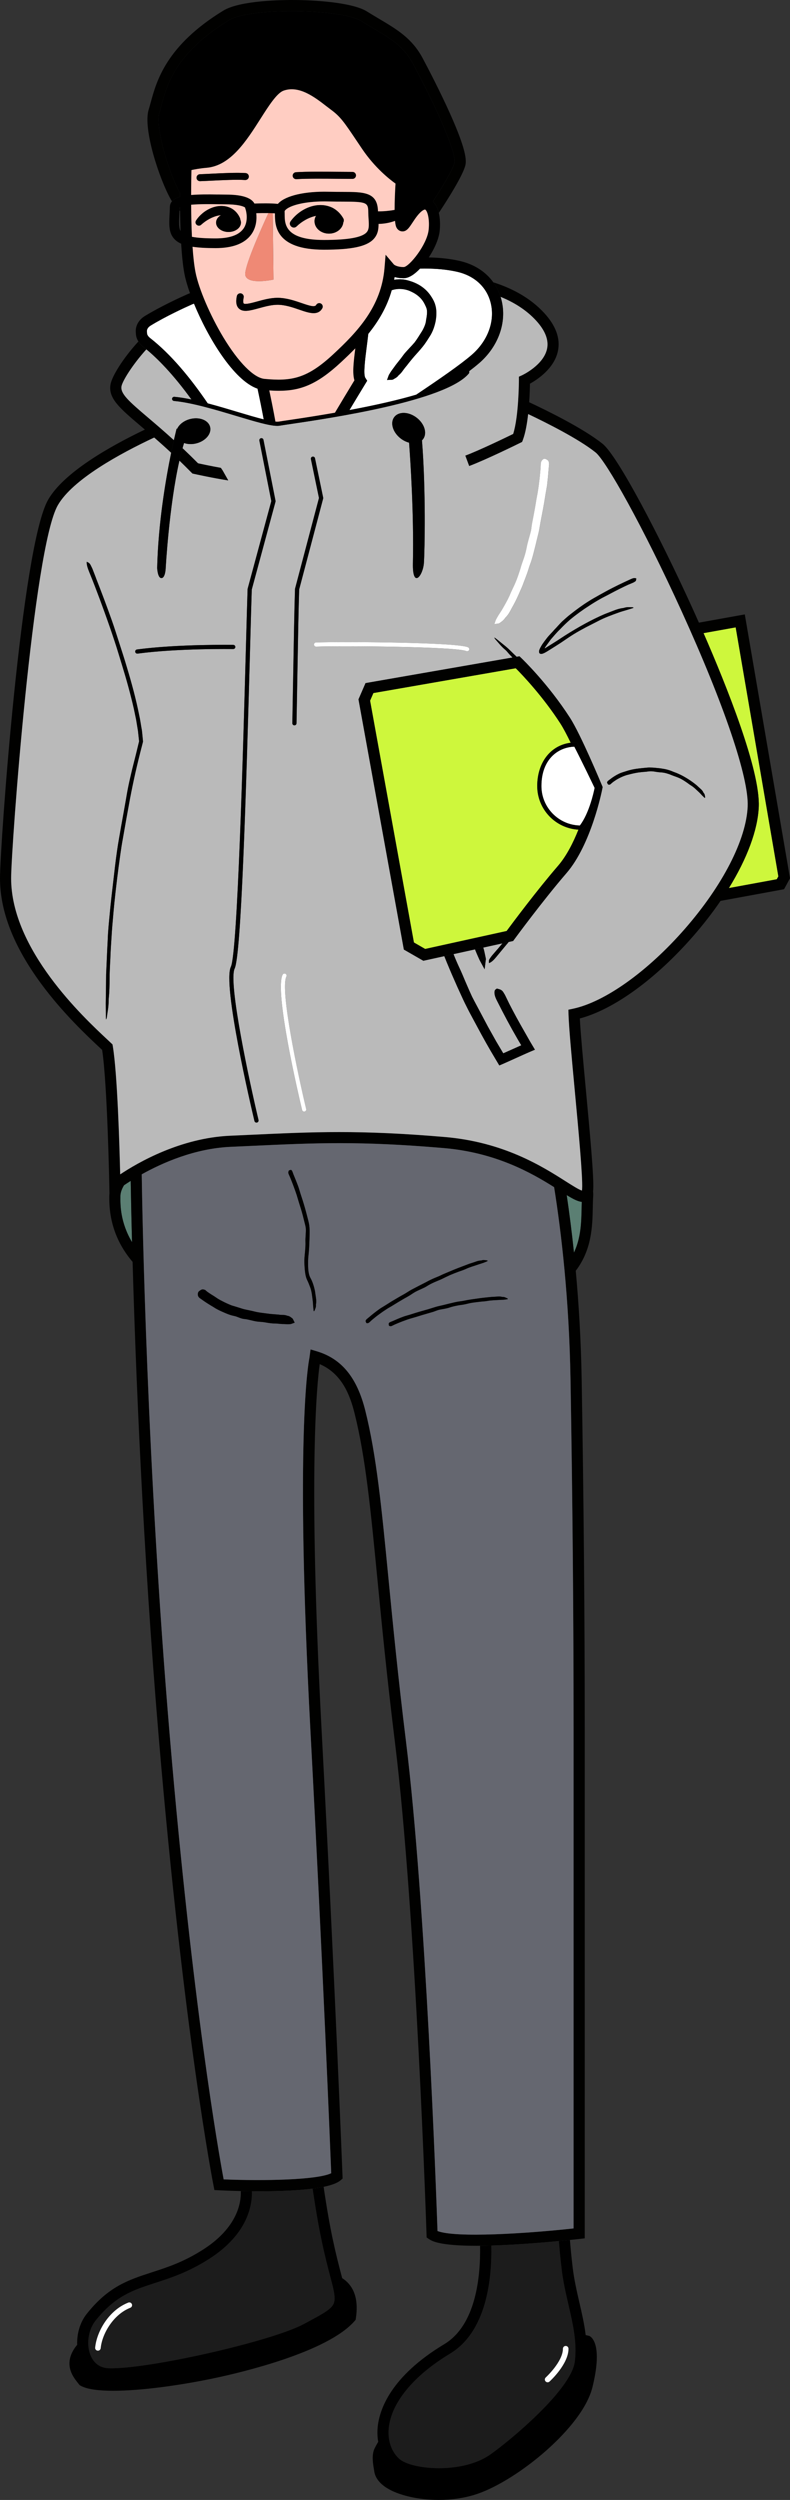 <?xml version="1.0" encoding="UTF-8"?><svg id="_レイヤー_2" xmlns="http://www.w3.org/2000/svg" viewBox="0 0 568.02 1797.18"><rect x="0" y="0" width="568.02" height="1797.18" fill="#333333" stroke="none"/><defs><style>.cls-1{fill:none;}.cls-2{fill:#010100;}.cls-3{fill:#ef8975;}.cls-4{fill:#fff;}.cls-5{fill:#ffcdc2;}.cls-6{fill:#656770;}.cls-7{fill:#bababa;}.cls-8{fill:#cef73c;}.cls-9{fill:#1c1c1c;}.cls-10{fill:#5b7f73;}</style></defs><g id="_レイヤー_1-2"><g><path class="cls-1" d="m129.07,151.33c-.04,1.11-.1,2.18-.15,3.23-.28,5.67-.38,9.29.91,11.57-.18-4.88-.29-9.79-.35-14.51-.14-.09-.27-.18-.41-.28Z"/><path class="cls-10" d="m412.68,900.49c5.08-10.72,5.32-21.98,5.53-32.35.03-1.41.06-2.78.1-4.12-2.9-.32-6.32-2.1-10.84-4.88,1.84,12.32,3.63,26.2,5.22,41.35Z"/><path class="cls-10" d="m89.15,852.07c-1.94,3.24-2.58,5.83-2.58,7.82,0,.27,0,.58,0,.93-.06,4.99-.19,17.83,8.37,32.17-.53-20.25-.81-35.34-.96-44.07-1.89,1.19-3.51,2.26-4.83,3.16Z"/><path class="cls-8" d="m505.84,455.15c16.61,38.05,40.81,98.42,39.71,124.84-.69,16.66-8.38,37.17-21.49,58.45l34.45-6.33,1.14-2.09-30.69-179.02-23.13,4.16Z"/><path class="cls-2" d="m535.5,441.69l-32.97,5.93c-1.87-4.22-3.6-8.05-5.12-11.39-22.87-50.23-53.14-108.38-64.19-117.22-13.76-11.01-39.68-23.75-52.74-29.85.39-5.63.52-10.54.57-13.34,5.22-2.88,17.55-10.91,20.13-23.59,1.81-8.89-1.48-18-9.77-27.08-10.39-11.36-23.92-18.15-36.74-22.2,2.25,3.13,4.02,6.63,5.23,10.47,9.26,3.77,18.38,9.23,25.6,17.14,6.46,7.07,9.1,13.82,7.84,20.06-2.39,11.84-17.78,19.05-17.93,19.12l-2.34,1.07v2.57c0,.27-.05,25.8-4.12,38.59-5.43,2.65-24.55,11.9-34.42,15.57l2.79,7.5c11.91-4.43,35.64-16.12,36.64-16.62l1.42-.7.56-1.48c1.85-4.92,3.03-11.77,3.78-18.56,13.38,6.35,36.37,17.9,48.49,27.6,7.5,6,34.16,53.35,61.91,114.29,30.56,67.12,48.29,119.49,47.44,140.12-.99,23.89-17.9,56.85-45.25,88.16-26.66,30.53-57.46,52.5-80.39,57.33l-3.27.69.09,3.34c.27,9.58,2.33,31.55,4.5,54.8,2.72,29.08,5.8,62.03,5.29,70.68-.03.54-.08.94-.14,1.24-2.29-.71-7.25-3.87-11.69-6.69-16.59-10.55-44.35-28.21-86.87-31.84-30.75-2.63-54.32-3.55-75.93-3.55s-40.74.9-63.27,1.94c-4.88.23-9.93.46-15.19.69-35.75,1.59-66.31,19.27-79.05,27.78-.47-19.78-2-72.42-5.3-92.1l-.22-1.32-.97-.92c-.79-.75-1.72-1.61-2.76-2.59-17.1-15.98-69.16-64.61-69.16-115.9,0-22.28,15.91-237.59,33.6-268.25,10.7-18.54,44.61-37.06,69.27-48.62,3.74,3.26,7.83,6.91,12.21,10.99.72-3.49,1.38-6.55,1.96-9.08-7.19-6.56-13.49-11.91-18.7-16.34-13.84-11.76-19.92-17.18-18.96-22.45.66-3.63,7.54-15.05,17.88-26.52-.8-.66-1.57-1.28-2.3-1.85-1.43-1.12-2.58-2.41-3.45-3.79-11.3,12.36-18.97,25.06-20.01,30.74-1.82,10.03,6.51,17.11,21.65,29.98.97.83,1.99,1.69,3.04,2.59-25.21,12.06-58.22,30.76-69.52,50.36C15.44,392.47,0,607.57,0,631.39s9.86,48.88,29.32,75.43c15.61,21.3,33.69,38.2,42.38,46.32.62.58,1.2,1.12,1.74,1.62,3.76,24.69,5.13,96.43,5.15,97.17l.11,6.03c-.07.65-.11,1.29-.11,1.93v.84c-.2,17.57,5.44,33.15,16.75,46.41,2.13,75.01,7.19,204.33,18.81,341.9,18.02,213.34,39.2,321.25,39.41,322.31l.61,3.06,3.12.15c2.94.14,8.66.39,15.85.55,2.5.06,5.19.1,8,.13,13.79.14,30.54-.17,43.68-1.87,2.82-.37,5.47-.8,7.9-1.3,5.5-1.14,9.81-2.66,12.15-4.67l1.47-1.26-.07-1.93c-.05-1.35-5.32-137.36-15.03-320.44-9.89-186.47-3.26-249.75-1.35-263.12,15.99,6.88,21.79,22.3,25.04,35.32,7.92,31.67,11.5,68.53,16.46,119.55,3.21,33.04,6.85,70.48,12.57,116.91,15.16,122.94,22.66,351.72,22.73,354.02l.07,2.06,1.71,1.14c2,1.33,7.21,4.81,34.02,4.81.88,0,1.78,0,2.7-.01,2.51-.02,5.21-.07,8.08-.16,4.8-.14,10.1-.36,16-.7,12.07-.69,23.76-1.69,32.55-2.52,3.04-.29,5.73-.56,7.97-.79,4.38-.45,7.02-.75,7.1-.76l3.54-.41v-367.7c0-79.42-.74-163.44-2.2-249.72-.48-28.13-2.08-54.47-4.25-78.15,11.62-15.23,11.98-32.19,12.24-45.27.06-2.89.11-5.62.28-8.14.08-1.23.05-2.47-.07-3.71.06-.53.09-.99.11-1.31.54-9.26-2.43-41.1-5.31-71.9-1.94-20.76-3.78-40.48-4.33-51.05,24.37-6.45,54.52-28.27,81.45-59.11,7.33-8.39,13.93-16.92,19.73-25.41l43.78-8.04,1.88-.35,4.29-7.89-32.52-189.71ZM86.57,860.82c0-.35,0-.67,0-.93,0-1.99.64-4.57,2.58-7.82,1.32-.9,2.94-1.97,4.83-3.16.14,8.73.43,23.83.96,44.07-8.56-14.33-8.43-27.18-8.37-32.17Zm325.85,741.17c-33.27,3.67-84.76,6.97-97.83,1.87-.84-24.64-8.34-235.82-22.71-352.39-5.71-46.33-9.35-83.72-12.55-116.71-4.99-51.36-8.6-88.47-16.66-120.71-5.94-23.74-17.02-37.28-34.87-42.62l-4.48-1.34-.84,6.17c-.78,3.81-10.47,56.54.75,267.96,9.03,170.15,14.21,299.62,14.94,318.07-10.04,4.95-49.29,5.62-77.35,4.44-3.53-18.95-22.4-125.31-38.7-318.35-16.57-196.14-19.78-375.48-20.2-404.16,14.91-8.33,38.22-18.63,63.91-19.77,5.26-.23,10.31-.47,15.2-.69,46.73-2.16,77.6-3.59,138.15,1.59,37.36,3.2,62.98,17.87,79.27,28.1,5.11,32.05,10.8,79.93,11.79,138.41,1.46,86.24,2.2,170.22,2.2,249.59v360.56Zm5.79-733.86c-.21,10.38-.44,21.64-5.53,32.35-1.59-15.15-3.38-29.03-5.22-41.35,4.52,2.78,7.95,4.56,10.84,4.88-.04,1.34-.07,2.71-.1,4.12Zm140.31-236.03l-34.45,6.33c13.11-21.27,20.8-41.79,21.49-58.45,1.09-26.42-23.1-86.78-39.71-124.84l23.13-4.16,30.69,179.02-1.14,2.09Z"/><path class="cls-9" d="m323.56,1692.06c-26.22,15.78-42.27,35.3-44.04,53.55-.86,8.88,1.89,16.91,7.54,22.02,8.6,7.78,45.18,11.28,65.61-3.19,15.28-10.82,58.04-46.71,60.61-66.62,1.75-13.59-1.29-26.83-4.52-40.84-1.87-8.14-3.81-16.57-4.89-25.42-.93-7.71-1.59-14.61-2.06-20.45-8.78.83-20.48,1.82-32.55,2.52-5.91.34-11.21.56-16,.7.47,23.92-3.3,61.86-29.7,77.75Zm68.85,17.07c.12-.11,12.34-11.36,12.34-20.66,0-1.1.9-2,2-2s2,.9,2,2c0,11.07-13.09,23.11-13.65,23.62-.38.35-.86.52-1.34.52-.54,0-1.08-.22-1.48-.65-.74-.82-.68-2.08.13-2.83Z"/><path d="m403.87,1631.54c1.07,8.86,3.01,17.28,4.89,25.42,3.23,14.02,6.27,27.26,4.52,40.84-2.57,19.91-45.32,55.8-60.61,66.62-20.44,14.47-57.01,10.98-65.61,3.19-5.65-5.12-8.4-13.14-7.54-22.02,1.77-18.25,17.83-37.77,44.04-53.55,26.4-15.89,30.18-53.83,29.7-77.75-2.87.08-5.57.14-8.08.16.4,22.22-2.93,57.01-25.74,70.74-38.89,23.41-46.69,47.41-47.88,59.63-.35,3.65-.21,7.2.38,10.57-.95,1.62-1.8,3.16-2.53,4.6-2.35,4.62-1.21,11.3-.59,14.89.09.55.17.99.21,1.29.35,3.23,2.18,7.99,8.93,12.3,8.11,5.18,22.24,8.69,37.43,8.69,9.26,0,18.9-1.31,27.82-4.34,14.33-4.87,33.29-16.78,49.46-31.08,10.55-9.33,28.91-27.68,33.35-45.8,6.86-28.02.51-34.83-1.6-36.25l-.62-.42-2.69-.61c-.94-7.8-2.71-15.54-4.55-23.51-1.83-7.94-3.72-16.16-4.74-24.59-.92-7.61-1.57-14.47-2.03-20.28-2.24.23-4.93.5-7.97.79.47,5.85,1.12,12.75,2.06,20.45Z"/><path class="cls-9" d="m150.24,1624c-14.81,9.45-27.43,13.54-38.56,17.14-16.12,5.23-28.86,9.35-43.07,27.27-5.41,6.82-6.76,17.81-3.15,25.58,1.75,3.76,5.39,8.3,12.83,8.53,27.97.84,117.08-19.37,140.22-31.83l2.13-1.14c10.18-5.47,16.32-8.77,18.65-12.34,1.93-2.95,1.73-7.17-.8-16.72-5.13-19.37-8.97-35.03-13.68-67.1-13.14,1.7-29.89,2-43.68,1.87.3,9.87-2.85,30.85-30.89,48.75Zm-56.54,35.04c-12.03,4.71-20.28,18.46-21.29,29.04-.1,1.03-.97,1.81-1.99,1.81-.06,0-.13,0-.19,0-1.1-.11-1.91-1.08-1.8-2.18,1.12-11.62,9.84-26.91,23.82-32.38,1.03-.4,2.19.1,2.59,1.13.4,1.03-.1,2.19-1.13,2.59Z"/><path d="m238.49,1640.49c2.53,9.55,2.73,13.77.8,16.72-2.33,3.57-8.47,6.87-18.65,12.34l-2.13,1.14c-23.14,12.46-112.25,32.67-140.22,31.83-7.44-.23-11.08-4.76-12.83-8.53-3.61-7.77-2.25-18.77,3.15-25.58,14.21-17.91,26.95-22.04,43.07-27.27,11.13-3.61,23.75-7.7,38.56-17.14,28.05-17.89,31.19-38.88,30.89-48.75-2.81-.03-5.49-.07-8-.13.34,7.63-1.86,25.97-27.2,42.13-13.95,8.9-25.52,12.65-36.72,16.28-16.72,5.42-31.16,10.1-46.87,29.91-4.78,6.03-7.15,14.26-6.84,22.18-3.2,3.88-5.01,7.7-5.46,11.54-.88,7.47,3.61,13.01,6.58,16.67l.7.86.66.37c4.49,2.55,12.86,3.63,23.43,3.63,20.13,0,48.21-3.92,72.51-9.02,18.75-3.94,81.45-18.56,101.03-41.12l.76-.88.17-1.15c1.85-12.21-.66-21.31-7.44-27.04-.77-.65-1.58-1.22-2.42-1.76-4.97-18.8-8.72-34.28-13.33-65.64-2.42.5-5.07.93-7.9,1.3,4.71,32.08,8.55,47.73,13.68,67.1Z"/><path class="cls-6" d="m398.43,853.44c-16.29-10.23-41.9-24.9-79.27-28.1-60.55-5.18-91.42-3.75-138.15-1.59-4.89.23-9.94.46-15.2.69-25.69,1.14-49,11.44-63.91,19.77.42,28.68,3.63,208.02,20.2,404.16,16.3,193.04,35.17,299.4,38.7,318.35,28.07,1.18,67.31.51,77.35-4.44-.73-18.45-5.91-147.92-14.94-318.07-11.22-211.41-1.53-264.15-.75-267.96l.84-6.17,4.48,1.34c17.86,5.34,28.94,18.88,34.87,42.62,8.06,32.24,11.67,69.35,16.66,120.71,3.21,32.99,6.84,70.38,12.55,116.71,14.37,116.58,21.87,327.75,22.71,352.39,13.07,5.1,64.56,1.79,97.83-1.87v-360.56c0-79.37-.74-163.34-2.2-249.59-.99-58.48-6.68-106.36-11.79-138.41Zm-188.68,98.17c-.18.08-.51.22-.94.25l-.29.02c-.55.04-1.11.08-1.71.08-.04,0-.08,0-.12,0-.44,0-.88-.04-1.32-.07-.4-.03-.79-.06-1.19-.06-1.23.02-2.46-.1-3.65-.21-1.1-.11-2.14-.21-3.17-.2-1.21.01-2.36-.13-3.47-.28l-.82-.11c-.55-.08-1.05-.17-1.54-.25-.97-.16-1.89-.32-2.81-.42-.4-.04-.83-.07-1.27-.1-1.13-.08-2.3-.17-3.49-.38-.77-.13-1.54-.31-2.28-.49-.46-.11-.93-.22-1.4-.32l-.96-.22c-1.23-.29-2.39-.56-3.56-.64-1.19-.09-2.29-.44-3.3-.81-.45-.15-.93-.34-1.4-.53-.6-.24-1.17-.46-1.72-.62-.4-.1-.84-.2-1.28-.3-.65-.14-1.32-.29-1.99-.49-1.3-.41-2.41-.81-3.42-1.25l-.65-.28c-1.87-.8-3.8-1.62-5.66-2.62-.81-.4-1.6-.9-2.37-1.38-.32-.21-.65-.41-.97-.61-.9-.51-1.83-1.09-2.76-1.67l-1.1-.68c-.4-.26-.72-.48-1.05-.7-.81-.54-1.65-1.09-2.48-1.69l-1.85-1.31c-1.29-.89-1.8-2.28-1.38-3.81.07-.25.25-.94.95-1.39.11-.07.22-.15.33-.23.34-.25.76-.55,1.27-.75.91-.35,1.68-.06,2.02.07l.56.13.39.39,1.25,1.03c1.53,1.09,3.17,2.15,4.89,3.17.46.29.86.57,1.26.85.47.33.95.66,1.44.96,1.04.66,2.13,1.21,3.15,1.72,1.82.97,3.76,1.87,6.35,2.93.62.23,1.35.43,2.12.65.64.18,1.28.37,1.91.58l3.87,1.22c1.23.39,2.5.66,3.47.85,2.35.47,4.25.89,5.99,1.33.8.22,1.61.35,2.47.48.43.07.86.14,1.29.21l6.87.9,6.22.5c.18.01.38.05.58.09l.11.02c.64.07,1.34.1,2.04.11,1,0,2.22.07,3.44.62,1.23.09,2.11.75,2.76,1.24.17.13.33.25.5.36.65.41.88,1.01.99,1.3l1.02,2.03-2.14.77Zm17.44-13.99c-.04.21-.03.45-.01.67.12,1.49-.59,2.71-1.04,3.97-.07.19-.33.3-.5.43-.06-.2-.15-.41-.16-.62-.11-1.07-.21-2.15-.3-2.97-.1-1.27-.12-2.56-.29-3.82-.43-3.4-.72-6.93-1.9-9.98-.69-1.84-1.27-3.32-2.19-5.21-1.02-2.2-1.36-4.69-1.61-7.04-.22-2.48-.39-4.95-.33-7.4.06-1.95.31-3.87.47-5.77.21-2.5.42-4.97.3-7.46-.06-1.43.07-2.85.15-4.26.07-1.71.26-3.44.12-5.09-.14-1.54-.64-3.03-.99-4.57-.44-1.74-.79-3.18-1.19-4.76-.82-3.17-1.82-6.29-2.82-9.42-.48-1.6-1.1-3.65-1.59-5.31-.69-2.08-1.43-4.14-2.19-6.18-.69-1.85-1.4-3.68-2.14-5.5-.41-1.01-.83-2.03-1.3-3-.38-.8-.51-1.61-.07-2.58.05-.1.1-.26.17-.28.49-.17,1.01-.45,1.47-.42.31.02.54.51.81.79.02.03.03.07.05.11l.75,1.92-.03.02c1.26,3.05,2.51,6.1,3.67,9.24.56,1.55.99,3.19,1.48,4.78.62,1.92,1.19,3.67,1.78,5.47,1.09,3.5,2.09,7.04,3.01,10.66.54,2.21,1.22,4.38,1.58,6.78.32,2.34.29,4.58.25,6.8-.03,2.06-.12,4.1-.19,6.12-.12,3.22-.32,6.38-.68,9.47-.23,2.05-.22,4.13-.2,6.14,0,3.5.37,7,1.62,9.25,1.64,2.92,2.67,6.37,3.35,9.7.07.33.08.68.14,1.01.21,1.22.36,2.45.54,3.66.24,1.55.35,3.12.03,4.67Zm50.7,3.54c-1.77,1.14-3.52,2.34-5.21,3.6-1.56,1.11-3.04,2.31-4.51,3.51-.81.69-1.63,1.38-2.37,2.13-.62.6-1.25.97-2.12.78-.09-.02-.23-.03-.26-.09-.23-.46-.53-.94-.56-1.45-.02-.33.36-.74.57-1.1.02-.03.06-.06.09-.08l1.55-1.32.02.02c2.46-2.16,5.03-4.15,7.67-6.06,1.3-.93,2.72-1.68,4.06-2.55,1.61-1.01,3.13-1.96,4.67-2.94,3-1.8,6-3.58,9.05-5.25,1.85-1.03,3.57-2.29,5.45-3.28,1.8-.94,3.54-1.85,5.32-2.78,1.63-.83,3.24-1.66,4.95-2.53,2.59-1.42,5.24-2.7,7.99-3.76,1.83-.69,3.54-1.67,5.36-2.4,3.17-1.31,6.31-2.69,9.51-3.94l8.61-3.27c.28-.11.58-.17.87-.27,1.05-.34,2.11-.66,3.14-1.03,1.33-.49,2.66-.9,4.08-.92.2,0,.4-.07.59-.13,1.27-.45,2.5-.06,3.73.02.19.01.36.23.53.36-.17.11-.33.26-.51.34-.86.37-1.72.75-2.61,1.06-1.15.38-2.25.74-3.43,1.12-3.08,1.09-6.26,1.89-9.22,3.31-1.74.81-3.59,1.36-5.4,2.02-1.97.75-3.93,1.5-5.87,2.33-2.01.9-3.98,1.87-5.95,2.85-1.59.75-3.24,1.37-4.85,2.08-2.12.9-4.17,1.94-6.11,3.19-1.11.72-2.36,1.25-3.58,1.81-1.47.71-2.99,1.33-4.43,2.11-1.38.76-2.67,1.67-3.99,2.52-1.35.84-2.75,1.61-4.15,2.38-2.74,1.59-5.47,3.21-8.14,4.89-1.49.95-3.08,1.74-4.55,2.73Zm86.75-7.1c-.83.12-1.66.25-2.49.32-1.09.05-2.11.1-3.21.15-2.9.2-5.83.21-8.71.75-1.68.32-3.41.31-5.12.55-1.86.23-3.74.41-5.59.7-1.94.28-3.83.89-5.76,1.24-1.53.32-3.11.42-4.65.74-2.01.4-4.02.81-5.97,1.49-1.12.4-2.3.63-3.47.87-1.43.3-2.89.46-4.3.83-1.35.39-2.64.98-3.98,1.4-1.47.43-2.74.79-4.1,1.19-2.73.76-5.43,1.61-8.13,2.45-1.4.41-3.11.9-4.56,1.32-1.81.56-3.57,1.24-5.34,1.89-1.59.62-3.18,1.24-4.74,1.94-.88.37-1.74.78-2.59,1.22-.68.36-1.35.48-2.07.01-.08-.05-.19-.11-.21-.17-.08-.5-.24-1.04-.14-1.52.06-.31.49-.55.75-.82.03-.02.06-.04.1-.05l1.66-.71v.03c2.67-1.19,5.33-2.34,8.05-3.33,1.34-.5,2.73-.84,4.09-1.24,1.63-.52,3.15-.99,4.7-1.48,2.98-.94,5.99-1.72,8.98-2.59,1.7-.53,3.69-1.15,5.42-1.69,1.71-.52,3.48-.83,5.21-1.26,1.58-.39,3.15-.78,4.83-1.2,2.56-.6,5.11-1.29,7.74-1.57,1.74-.2,3.45-.61,5.17-.92,3.02-.54,6.07-.9,9.11-1.35,2.72-.37,5.46-.59,8.2-.89.25,0,.57-.02.81-.03.99-.06,1.93-.13,2.96-.19,1.26-.11,2.51-.14,3.74.22.17.05.36.04.54.03,1.2-.09,2.17.62,3.21,1.03.16.06.25.32.38.49-.17.06-.34.16-.52.19Z"/><path class="cls-7" d="m344.38,261.17c-2,1.72-4.39,3.64-7.11,5.72.25.51.2,1.15-.19,1.62-16.55,19.91-101.09,32.34-128.88,36.42-3.42.5-5.89.87-6.98,1.07-.54.1-1.15.15-1.84.15-5.68,0-16.34-3.2-29.45-7.13-15-4.5-32-9.6-44.84-10.77-.82-.08-1.43-.8-1.36-1.63.08-.83.81-1.42,1.63-1.36,3.81.35,7.96,1.03,12.29,1.93-13.35-18.45-24.57-29.57-32.4-36.06-10.34,11.47-17.22,22.89-17.88,26.52-.96,5.27,5.12,10.69,18.96,22.45,5.21,4.42,11.5,9.78,18.7,16.34,1.2-5.32,1.99-8.35,1.99-8.35l.3.34c1.39-3.2,4.87-6.02,9.41-7.17,6.68-1.71,13.09.82,14.33,5.65,1.23,4.83-3.18,10.12-9.86,11.83-3.2.82-6.32.65-8.86-.26-.38,1.21-.75,2.45-1.1,3.73,3.54,3.35,7.26,6.96,11.15,10.89,2.61.56,9.3,1.98,16.41,3.26l1.32,1.95,4,7.07c-11.25-1.77-23.91-4.56-24.6-4.72l-1.15-.26-.83-.84c-2.94-2.99-5.78-5.79-8.53-8.44-7.47,32.82-9.89,77.76-9.89,77.76,0,0-.3,6.72-3.05,6.72s-3.05-7.29-3.05-7.29c.77-32.38,6.2-63.98,10.07-82.78-4.38-4.08-8.47-7.72-12.21-10.99-24.65,11.56-58.57,30.07-69.27,48.62-17.69,30.66-33.6,245.97-33.6,268.25,0,51.3,52.05,99.92,69.16,115.9,1.05.98,1.97,1.84,2.76,2.59l.97.92.22,1.32c3.3,19.68,4.83,72.32,5.3,92.1,12.74-8.51,43.3-26.19,79.05-27.78,5.26-.23,10.3-.47,15.19-.69,22.52-1.04,41.94-1.94,63.27-1.94s45.19.92,75.93,3.55c42.52,3.64,70.28,21.29,86.87,31.84,4.44,2.82,9.4,5.98,11.69,6.69.05-.3.1-.7.14-1.24.51-8.65-2.57-41.61-5.29-70.68-2.17-23.25-4.22-45.22-4.5-54.8l-.09-3.34,3.27-.69c22.92-4.83,53.72-26.8,80.39-57.33,27.34-31.31,44.26-64.27,45.25-88.16.85-20.62-16.88-73-47.44-140.12-27.75-60.94-54.41-108.3-61.91-114.29-12.12-9.7-35.12-21.24-48.49-27.6-.76,6.79-1.94,13.64-3.78,18.56l-.56,1.48-1.42.7c-1,.5-24.73,12.19-36.64,16.62l-2.79-7.5c9.87-3.67,28.98-12.92,34.42-15.57,4.06-12.78,4.12-38.32,4.12-38.59v-2.57s2.34-1.07,2.34-1.07c.15-.07,15.54-7.28,17.93-19.12,1.26-6.24-1.38-12.99-7.84-20.06-7.23-7.9-16.34-13.36-25.6-17.14.25.78.48,1.57.68,2.38,3.97,15.94-2.24,33.34-16.19,45.39Zm-241.95,273.45l-.34,1.3c-1.7,6.55-3.32,13.14-4.82,19.75-1.37,6.13-2.65,12.29-3.82,18.46-1.83,9.81-3.56,19.62-5.28,29.47-1.21,6.5-1.98,13.12-2.93,19.69-1.5,11.53-2.88,23.09-3.86,34.68-.45,5.18-.93,10.36-1.21,15.56-.32,5.19-.71,10.38-.85,15.57-.06,1.01-.11,2.05-.17,3.07-.14,3.73-.42,7.46-.38,11.2-.02,4.79-.11,9.52-.59,14.11-.06.63-.08,1.36-.08,2.04-.03,4.58-.84,8.13-1.35,12.06-.08.61-.34.92-.52,1.37-.05-.67-.12-1.34-.13-2.02-.02-3.22-.04-6.44-.07-9.6l.17-12.34c.03-2.8.06-5.59.09-8.38l.37-8.38c.22-5.59.5-11.17.79-16.77.22-6.54.94-13.14,1.55-19.7.64-7.18,1.58-14.34,2.36-21.5.9-7.49,1.67-14.98,2.77-22.44.82-5.97,1.98-11.9,2.98-17.85,1.38-7.77,2.83-15.52,4.13-23.3.77-4.47,1.77-9.02,2.82-13.49,1.24-5.49,2.72-10.91,4.04-16.37.62-2.59,1.26-5.21,1.9-7.87-.27-2.51-.54-5.02-.8-7.48-.44-2.68-.88-5.34-1.32-8.02l-1.66-7.99c-2.41-10.56-5.32-21.03-8.52-31.41-1.8-5.8-3.48-11.62-5.42-17.39-2.26-6.89-4.66-13.75-7.13-20.57-2.22-6.19-4.52-12.34-6.88-18.47-1.31-3.44-2.67-6.87-4.07-10.26-1.14-2.78-1.91-5.18-1.86-7.01,0-.19,0-.51.08-.46.68.39,1.34.53,2.11,1.42.51.58,1.22,2.25,1.82,3.44.06.15.1.26.15.38l2.46,6.35-.03.02c4,10.22,7.88,20.49,11.54,30.84,1.81,5.1,3.41,10.25,5.07,15.4,1.9,5.94,3.87,11.87,5.62,17.87,3.42,11.36,6.56,22.82,8.87,34.5.81,3.52,1.25,7.13,1.92,10.69.24,1.8.37,3.63.56,5.44l.27,2.85c-.17.92-.26,1.03-.37,1.56Zm-3.53-64.75c-.07,0-.13.01-.2.01-.74,0-1.38-.55-1.48-1.3-.11-.82.47-1.58,1.29-1.69,29.54-3.93,68.84-3.3,69.23-3.3.83.01,1.49.7,1.47,1.53-.01.83-.7,1.48-1.53,1.47-.39,0-39.47-.63-68.78,3.28Zm86.97,335.31c.19.81-.31,1.61-1.11,1.81-.12.03-.23.04-.35.04-.68,0-1.29-.46-1.46-1.15-2.38-10.01-23.07-98.19-16.94-110.89,4.81-9.98,8.86-158.33,10.81-229.62.5-18.18.89-32.54,1.2-41.8l.05-.34,17.01-62.98-8.59-43.46c-.16-.81.37-1.6,1.18-1.76.81-.16,1.6.37,1.76,1.18l8.73,44.15-17.15,63.49c-.31,9.25-.7,23.55-1.19,41.61-2.91,106.58-6.41,221.1-11.11,230.84-4.79,9.94,10.76,81.98,17.16,108.9Zm97.65-505.4c3.18-4.12,10.38-3.88,16.08.53s7.74,11.32,4.55,15.43c-.23.3-.49.57-.76.82,2.85,35.42,2,78.88,1.41,87.97-.61,9.51-8.32,19.02-7.92.41.76-35.88-1.84-74.61-2.75-86.71-2.05-.53-4.14-1.53-6.06-3.02-5.7-4.41-7.74-11.32-4.55-15.43Zm-72.81,190.69c.5-28.94.94-53.93,1.39-67.02l.05-.33,17.18-65.11-5.8-27.96c-.17-.81.35-1.61,1.16-1.77.81-.17,1.6.35,1.77,1.16l5.94,28.65-17.32,65.63c-.45,13.11-.88,38-1.39,66.8-.16,9.43-.34,19.33-.52,29.46-.01.82-.68,1.47-1.5,1.47h-.03c-.83-.02-1.49-.7-1.47-1.53.18-10.13.36-20.03.52-29.46Zm8.31,308.66c-.12.03-.24.04-.35.04-.68,0-1.29-.46-1.46-1.15-2.08-8.68-20.15-85.14-14-97.29.37-.74,1.28-1.03,2.02-.66.74.37,1.04,1.28.66,2.02-4.78,9.45,8.66,71.96,14.24,95.24.19.81-.3,1.62-1.11,1.81Zm247.73-247.36c1.63.06,3.25.03,4.88.27,1.51.18,3.03.24,4.52.54,2.4.32,4.76.93,7,1.85,1.45.68,3.02,1.08,4.46,1.79,2.58,1.11,5.03,2.52,7.4,4.02,2.11,1.35,4.14,2.84,6.07,4.45.19.16.35.35.53.52.67.61,1.3,1.18,2,1.82.88.75,1.65,1.6,2.11,2.69.06.15.18.28.29.4.77.79.77,1.94.99,2.94.03.16-.13.38-.2.56-.14-.08-.29-.15-.41-.26-.57-.55-1.15-1.11-1.59-1.54-.65-.69-1.27-1.41-1.96-2.06-1.9-1.73-3.67-3.66-5.89-5.02-1.31-.76-2.44-1.8-3.74-2.6-1.37-.93-2.79-1.81-4.27-2.56-1.58-.72-3.21-1.33-4.84-1.88-1.3-.46-2.53-1.09-3.87-1.45-1.71-.58-3.48-.94-5.28-1.01-1.02-.09-2.07-.18-3.09-.35-1.25-.22-2.52-.44-3.81-.43-1.24-.05-2.46.21-3.68.35-1.24.08-2.48.16-3.71.32-2.46.22-4.87.76-7.26,1.34-1.31.39-2.69.61-3.98,1.11-1.56.54-3.07,1.22-4.51,2-1.33.68-2.58,1.5-3.79,2.36-.66.5-1.32,1.02-1.9,1.59-.48.47-.99.71-1.78.48-.08-.02-.21-.04-.25-.1-.27-.43-.59-.88-.68-1.35-.05-.32.27-.65.43-.97.02-.03.05-.05.07-.07.44-.36.87-.73,1.32-1.06l.02.02c2.11-1.69,4.39-3.14,6.8-4.3,1.19-.58,2.46-.93,3.7-1.35,1.44-.46,2.87-.94,4.33-1.28,2.76-.73,5.6-1.05,8.41-1.34,1.71-.16,3.43-.39,5.15-.45Zm-62.64-104.92c2-1.78,3.97-3.63,6.1-5.25,4.18-3.31,8.47-6.47,12.97-9.29,2.48-1.64,5.11-2.99,7.67-4.49,3.09-1.71,6.18-3.43,9.32-5.04,2.84-1.46,5.71-2.87,8.61-4.22,1.62-.75,3.22-1.49,4.88-2.26,1.33-.62,2.54-.92,3.58-.54.11.04.28.09.27.16-.1.56-.06,1.14-.41,1.7-.22.37-1.01.72-1.54,1.09-.05.03-.12.06-.18.08l-2.99,1.27-.02-.03c-4.78,2.17-9.46,4.55-14.1,7.03-2.26,1.25-4.62,2.34-6.86,3.63-2.6,1.47-5.16,3.03-7.65,4.67-4.79,3.06-9.4,6.39-13.77,10.01-2.62,2.25-5.08,4.65-7.44,7.15-2.36,2.23-4.39,4.75-6.53,7.17l-2.64,3.63-1.25,1.76c-.37.58-.28.48-.37.66-.04.13-.21.46.11.34.22-.11.29-.19.49-.31,1.95-1.23,3.87-2.43,5.89-3.69,2.73-1.67,5.38-3.53,8.1-5.25,4.78-3.03,9.65-5.93,14.64-8.63,4.47-2.42,9.03-4.67,13.7-6.69.45-.18.95-.37,1.4-.54,1.71-.67,3.39-1.32,5.12-1.99,2.19-.85,4.4-1.57,6.68-1.82.31-.04.65-.13.97-.23,2.15-.65,4.02-.38,5.97-.36.3,0,.51.22.76.34-.3.13-.59.29-.91.38-1.5.46-3,.92-4.4,1.35-1.88.57-3.79,1.09-5.64,1.77-5.03,1.83-10.1,3.64-14.84,6.19-3.02,1.54-5.66,2.89-8.45,4.31-3.05,1.63-6.1,3.3-9.04,5.12-3.08,1.91-6.03,4.02-9.05,6.03-2.42,1.6-4.91,3.11-7.37,4.68l-2.67,1.66c-1.3.78-2.82,1.6-3.78,1.65-.5.03-.88.04-1.34-.27-.47-.44-.45-.83-.49-1.28-.09-.86.56-2.32,1.44-3.81.86-1.56,1.4-2.21,2.1-3.19l2.06-2.71c1.68-2.2,3.74-4.05,5.5-6.16,1.86-1.87,3.53-3.93,5.43-5.78Zm-47.72-.73c.07-.21.15-.47.3-.74l.27-.49c.47-.85.95-1.73,1.47-2.58l2.42-3.75c1.81-3.11,3.9-6.7,5.58-10.36.6-1.59,1.33-3.13,2.04-4.62.3-.63.6-1.26.89-1.89,1.03-2.13,1.98-4.42,2.93-7.06,1.04-2.95,1.82-5.38,2.45-7.63.4-1.3.84-2.56,1.27-3.77.29-.81.57-1.63.85-2.45.85-2.66,1.54-5.37,2.03-8.04.21-1.11.5-2.19.78-3.24.15-.55.29-1.09.43-1.64.22-.84.45-1.65.69-2.46.33-1.15.65-2.24.9-3.35.24-1.03.38-2.08.52-3.18.1-.82.21-1.67.37-2.51l1.25-6.46c.65-3.56,1.33-7.25,1.9-10.88.15-.83.3-1.64.45-2.44.25-1.32.51-2.68.71-4.01.36-2.25.68-4.63,1.03-7.73.23-1.81.4-3.65.56-5.42l.18-2.05c.08-1.13.16-2.3.19-3.43.01-.61.05-2.52,1.62-3.7.79-.63,1.47-.45,1.81-.29.12.06.22.11.32.15.44.2,1.05.47,1.55,1.05.47.54.55,1.22.61,1.76.01.12.03.25.05.36.05.26.03.47.02.56l-.35,3.89c-.27,3.67-.61,7.13-1.02,10.54-.13,1.21-.36,2.41-.58,3.57-.14.76-.29,1.52-.4,2.28l-1.09,6.71c-.41,2.64-.93,5.31-1.44,7.88-.31,1.6-.63,3.2-.92,4.81-.3,1.44-.54,2.89-.77,4.29-.19,1.15-.38,2.29-.6,3.44-.31,1.51-.68,3-1.04,4.43-.24.94-.47,1.87-.69,2.81-.5,2.26-1.09,4.55-1.65,6.7-.93,3.82-1.82,7.26-3.14,10.63-.41,1.07-.75,2.17-1.1,3.33-.35,1.16-.72,2.37-1.18,3.55-.46,1.18-.9,2.37-1.34,3.56-1.02,2.77-2.08,5.64-3.38,8.39-1.6,3.71-3.1,7.08-4.95,10.4l-1.08,1.91c-.48.87-.96,1.74-1.4,2.62-1.02,1.87-2.13,3.35-3.41,4.57-.02.02-.08.09-.21.3-.8,1.3-1.87,2.06-2.81,2.74-.3.21-.59.43-.88.66-.52.42-1.08.44-1.36.45l-2.51.39.88-2.56Zm.52,13.17c2.2,1.78,4.4,3.55,6.55,5.29,2.79,2.29,5.21,4.98,7.87,7.41.06.06.12.12.19.18l1.98-.35,1.46,1.4c.77.74,19.15,18.42,34.86,42.83,7.82,12.15,22.4,47.17,23.01,48.65l.46,1.11-.23,1.18c-.32,1.62-7.94,40.04-25.77,60.69-17.03,19.72-37.25,47.29-37.46,47.57l-.89,1.22-3.19.7c-2.28,2.86.55-.68-2.81,3.39-2.05,2.48-4.1,4.95-6.16,7.44-1.67,2.03-3.26,3.58-4.78,4.21-.16.07-.41.19-.41.1-.01-.73-.2-1.34.13-2.32.22-.65,1.23-1.86,1.88-2.82.06-.09.15-.19.23-.27l3.86-4.49.03.02c1.62-1.94,2.71-3.24,3.55-4.26l-13.8,3.04c.61,1.86.96,3.58,1.29,5.25.15.77.31,1.55.49,2.33.17.73.05,1.3-.01,1.64,0,.05-.02.09-.03.14l-.76,6.27-3.2-5.89c-.2-.36-.4-.72-.57-1.11l-.75-1.69c-.72-1.62-1.46-3.31-2.14-5.01l-.24-.63-15.48,3.41c1.22,3.09,2.61,6.41,4.14,9.66,1.48,3.12,2.84,6.38,4.15,9.52.46,1.05.93,2.14,1.4,3.23,1.17,2.71,2.38,5.52,3.65,8.21,1.11,2.2,2.32,4.47,3.5,6.66.71,1.33,1.42,2.65,2.12,3.98l5.76,10.86,5.95,10.63,5.09,8.57c1.72-.75,4.22-1.87,6.67-2.97,2.35-1.05,4.61-2.07,6.29-2.81l-2.53-4.29-4.08-7.17c-2.28-4.1-4.59-8.4-7.06-13.17l-3.79-7.42c-1.37-2.68-1.92-4.64-1.78-6.35.02-.36.07-1.26.93-1.85l.81-.55.96.29c.14.05.26.08.38.11.55.14,1.38.35,2.25,1.06.59.48,1.04,1.23,1.55,2.09.16.27.33.55.48.79.1.15.18.31.25.47l3,6.17c3.27,6.41,6.84,12.95,10.86,19.93l4.16,7.32,3.42,5.73-3.62,1.53c-2.01.85-6.14,2.72-10.14,4.53-4.02,1.82-8.18,3.7-10.23,4.57l-1.61.68-2.89-4.86c-4.36-7.24-8.67-14.89-13.19-23.37-.8-1.51-1.61-3.01-2.43-4.52-1.74-3.22-3.54-6.55-5.19-9.92-1.57-3.05-3.02-6.24-4.42-9.33-.7-1.53-1.39-3.07-2.1-4.59-.7-1.62-1.39-3.18-2.08-4.74-1.21-2.74-2.46-5.57-3.63-8.39-1.3-3.04-2.49-5.96-3.62-8.85l-15.07,3.32-14-8.05-32.62-179.87,5.06-11.67,105.66-18.4c-1.38-1.4-2.72-2.81-3.95-4.31-.37-.41-.79-.88-1.25-1.25-3.05-2.54-4.91-5.11-7.25-7.69-.36-.4-.41-.78-.6-1.17.48.34.98.64,1.45,1.02Zm-20.35,6.07c.75.34,1.09,1.23.75,1.99-.25.55-.8.88-1.37.88-.21,0-.42-.04-.62-.13-7.09-3.22-88.19-3.91-107.96-3.21-.82.06-1.52-.62-1.55-1.45s.62-1.52,1.45-1.55c17.9-.64,101.19-.21,109.31,3.47Z"/><path class="cls-2" d="m137.53,339.54l.83.84,1.15.26c.7.15,13.35,2.95,24.6,4.72l-4-7.07-1.32-1.95c-7.11-1.28-13.8-2.7-16.41-3.26-3.89-3.93-7.6-7.54-11.15-10.89-.8,2.83-1.55,5.82-2.25,8.91,2.75,2.65,5.59,5.45,8.53,8.44Z"/><path class="cls-4" d="m302.01,193.08c-3.4,3.6-7.65,6.92-11.78,6.92-2.59,0-4.75-.36-6.51-.86-.1.68-.22,1.35-.34,2.01,2.06-.35,4.16-.44,6.23-.26,1.76.18,3.56.59,5.51,1.25,1.98.6,3.95,1.44,5.79,2.47,3.65,2.04,6.73,4.88,8.91,8.22,1.24,1.88,2.6,4.16,3.26,6.81.58,2.11.79,4.51.63,7.09-.05,1.25-.16,2.24-.34,3.18-.15,1.19-.43,2.3-.65,3.13-.87,3.45-2.22,6.55-4.01,9.21-1.19,1.94-2.33,3.67-3.43,5.21-1.88,2.56-3.99,4.91-6.03,7.17l-1.02,1.14c-1.86,2.13-3.77,4.46-5.81,7.12l-.95,1.15c-.58.74-1.14,1.43-1.65,2.16-.86,1.23-1.85,2.52-3.2,3.56-.02.03-.04.05-.06.08-.81,1.18-1.92,1.81-2.81,2.31-.27.15-.54.31-.8.48-.67.45-1.37.41-1.67.39l-3.01.16,1.07-2.94c.06-.2.16-.5.35-.82l.09-.15c.47-.8.96-1.63,1.5-2.43l2.25-3.08c.98-1.41,2.08-2.79,3.14-4.11,1.02-1.27,2.07-2.59,3.01-3.93,1.03-1.47,2.23-2.77,3.39-4.03l1.35-1.46c1.27-1.35,2.47-2.64,3.62-3.98,1.12-1.47,2.24-3.12,3.61-5.34.23-.37.46-.72.69-1.08.73-1.13,1.41-2.19,1.96-3.3,1.12-2.18,1.77-4.08,1.99-5.84.07-.6.18-1.22.29-1.84.12-.68.24-1.32.29-1.93l.07-.63c.06-.54.12-1.06.1-1.52v-.08s0-.08,0-.08c.04-.71,0-1.31-.11-1.84l-.02-.12c-.15-1.03-.64-2.06-1.15-3.15l-.24-.51c-.69-1.39-1.36-2.5-2.12-3.46-1.63-2.06-3.84-3.86-6.38-5.2l-.32-.16c-1.38-.68-2.68-1.33-4.04-1.7-1.82-.51-3.7-.76-5.6-.76h-.03c-1.68.04-3.36.3-4.95.78-.15.05-.29.1-.43.16-3.44,12.12-9.53,22.3-16.84,31.35-.37,3.29-.78,6.48-1.17,9.51-1.12,8.75-2.52,19.65-.96,22.1l1.33,2.1-1.29,2.12c-4.07,6.68-7.88,12.99-11.46,18.97,19.19-3.59,35.2-7.29,48.01-11.07,16.82-11.24,31.81-21.63,39.88-28.6,11.66-10.07,16.9-24.4,13.66-37.41-2.82-11.33-11.6-19.47-24.09-22.32-7.45-1.7-15.57-2.35-23.6-2.35-1.04,0-2.08.01-3.11.04Z"/><path class="cls-4" d="m107.89,242.97c15.05,11.76,29.11,28.82,41.47,47,7.19,1.89,14.52,4.09,21.44,6.17,6.82,2.05,13.44,4.03,18.83,5.36-1.45-7.77-2.97-15.21-4.45-22.1-17.14-5.91-35.68-36.72-45.69-61.13-.43.13-.86.28-1.26.46-5.29,2.34-18.77,8.52-29.82,15.25-1.85,1.12-2.86,2.63-2.77,4.14l.08,1.46c.06,1.13.84,2.33,2.18,3.38Z"/><path d="m102.96,249.27c.73.57,1.5,1.19,2.3,1.85,7.83,6.49,19.05,17.62,32.4,36.06-4.33-.9-8.49-1.59-12.29-1.93-.82-.06-1.55.53-1.63,1.36-.07.83.53,1.55,1.36,1.63,12.84,1.17,29.84,6.27,44.84,10.77,13.11,3.93,23.76,7.13,29.45,7.13.69,0,1.3-.05,1.84-.15,1.09-.2,3.56-.56,6.98-1.07,27.78-4.09,112.32-16.52,128.88-36.42.39-.47.44-1.11.19-1.62,2.71-2.07,5.11-3.99,7.11-5.72,13.96-12.05,20.16-29.45,16.19-45.39-.2-.81-.43-1.6-.68-2.38-1.21-3.83-2.98-7.33-5.23-10.47-5.46-7.59-13.78-12.97-24.16-15.34-6.62-1.51-14.05-2.35-22.22-2.52,4.43-6.71,7.33-13.75,7.87-19.25.4-4.14.3-8.76-.65-12.78-.78-3.32-2.14-6.23-4.25-8.14,6.46-9.98,14.03-22.44,15.54-27.87.96-3.44-4.05-22.75-29.88-71.25-6.61-12.42-15.86-17.91-28.65-25.5-2.81-1.67-5.71-3.39-8.79-5.31-6.22-3.87-25.49-6.74-46.87-6.96-22.3-.23-41.1,2.31-47.91,6.47-38.33,23.46-44.5,46.12-48.58,61.11-.53,1.96-1.04,3.82-1.58,5.54-1.7,5.45.59,19.68,5.71,35.41,3.15,9.69,6.49,17.3,9.16,22.21,0,.9,0,1.83,0,2.77-2.56.75-4.53,1.79-5.77,3.24-.94,1.1-1.46,2.42-1.5,4.03-.04,1.91-.13,3.7-.22,5.42-.37,7.44-.66,13.31,3.56,17.74,1.24,1.31,2.81,2.38,4.78,3.26.5,8.31,1.27,16.08,2.44,22.05.74,3.77,2.08,8.41,3.91,13.53-.56.19-1.11.39-1.64.63-5.43,2.41-19.28,8.76-30.74,15.73-4.38,2.67-6.85,6.94-6.6,11.43l.08,1.46c.11,1.9.73,3.74,1.79,5.43.87,1.39,2.02,2.67,3.45,3.79Zm25.96-94.72c.05-1.05.1-2.12.15-3.23.03-.69.05-1.4.07-2.13.09-.09.19-.17.31-.25,0,.88.02,1.77.03,2.66.06,4.72.17,9.63.35,14.51-1.28-2.27-1.19-5.9-.91-11.57Zm78.85,147.42c-3.45.51-5.94.87-7.09,1.08-.68.12-1.58.12-2.64.04-1.43-7.84-2.93-15.37-4.42-22.4,2.37.16,4.66.26,6.86.26,15.53,0,27.44-4.5,44.54-20.39,3.52-3.27,7.03-6.62,10.43-10.11-1.3,10.17-2.17,17.98-.64,22.96-5.05,8.31-9.71,16.05-14,23.27-10.22,1.79-21.23,3.56-33.05,5.29Zm120.95-106.57c12.49,2.85,21.27,10.99,24.09,22.32,3.24,13-2,27.33-13.66,37.41-8.07,6.97-23.06,17.36-39.88,28.6-12.81,3.78-28.83,7.47-48.01,11.07,3.58-5.98,7.39-12.29,11.46-18.97l1.29-2.12-1.33-2.1c-1.55-2.45-.16-13.35.96-22.1.39-3.03.8-6.22,1.17-9.51,7.31-9.05,13.4-19.23,16.84-31.35.14-.05.28-.1.43-.16,1.59-.48,3.27-.74,4.95-.78h.03c1.9,0,3.78.25,5.6.76,1.36.37,2.67,1.01,4.04,1.7l.32.16c2.55,1.34,4.75,3.14,6.38,5.2.75.95,1.43,2.06,2.12,3.46l.24.51c.52,1.09,1,2.12,1.15,3.15l.02.12c.11.53.15,1.13.11,1.84v.08s0,.08,0,.08c.01.46-.04.97-.1,1.52l-.07.63c-.05.61-.16,1.25-.29,1.93-.11.62-.22,1.24-.29,1.84-.22,1.77-.87,3.67-1.99,5.84-.55,1.11-1.23,2.17-1.96,3.3-.23.35-.46.71-.69,1.08-1.37,2.22-2.49,3.87-3.61,5.34-1.15,1.35-2.35,2.63-3.62,3.98l-1.35,1.46c-1.16,1.26-2.36,2.56-3.39,4.03-.93,1.34-1.99,2.65-3.01,3.93-1.06,1.33-2.16,2.7-3.14,4.11l-2.25,3.08c-.55.81-1.03,1.63-1.5,2.43l-.09.15c-.19.32-.28.62-.35.82l-1.07,2.94,3.01-.16c.3.02.99.06,1.67-.39.26-.17.53-.32.8-.48.89-.5,1.99-1.13,2.81-2.31.02-.03.04-.05.06-.08,1.35-1.04,2.33-2.32,3.2-3.56.51-.72,1.06-1.42,1.65-2.16l.95-1.15c2.04-2.65,3.95-4.99,5.81-7.12l1.02-1.14c2.04-2.27,4.15-4.62,6.03-7.17,1.1-1.55,2.24-3.28,3.43-5.21,1.79-2.66,3.14-5.77,4.01-9.21.22-.83.5-1.94.65-3.13.18-.94.29-1.93.34-3.18.16-2.58-.06-4.98-.63-7.09-.66-2.65-2.02-4.94-3.26-6.81-2.18-3.34-5.26-6.18-8.91-8.22-1.84-1.03-3.81-1.87-5.79-2.47-1.95-.66-3.75-1.06-5.51-1.25-2.07-.18-4.17-.09-6.23.26.12-.67.24-1.34.34-2.01,1.76.51,3.92.86,6.51.86,4.13,0,8.38-3.32,11.78-6.92,1.03-.02,2.07-.04,3.11-.04,8.03,0,16.15.65,23.6,2.35Zm-39.85-29.06c3.33.36,5.16-2.42,7.69-6.26,2-3.04,4.75-7.21,7.69-8.95.26-.16,1.15-.65,1.5-.43,1.52.97,3.21,6.49,2.45,14.34-1.06,10.88-14.06,26.85-17.96,26.96-4.55,0-6.63-1.51-6.99-1.8l-6.02-7.07-.79,9.58c-2.28,27.72-19.45,45.82-36.85,61.98-18.81,17.48-29.99,19.53-49.45,17.68-7.68-.73-18.74-11.9-29.58-29.88-9.46-15.7-17.69-34.93-20-46.77-.97-4.97-1.65-11.36-2.13-18.31,4.33.66,9.75.97,16.6.97,12.24,0,20.85-3.28,25.56-9.74,3.85-5.27,4.09-11.35,3.66-15.36,3-.09,6.04-.11,8.72-.07,1.11.02,2.17.04,3.13.09.56.02,1.09.05,1.58.09,0,.26,0,.53,0,.82.04,7.57.12,25.31,35.17,25.31,20.06,0,30.76-2.28,35.76-7.63,3.02-3.23,3.61-7.02,3.57-10.89,4.6-.1,8.53-.97,11.83-2.2.17,1.81.41,3.26.76,4.16,1.09,2.78,3.23,3.29,4.1,3.39Zm-150.85,3.9c-.36-7.69-.52-15.71-.57-23.05,6.64-.58,15.28-.43,19.11-.37,1.89.03,3.61.06,5.04.06,9.09,0,13.08,1.28,14.56,2.26l.58,1.87c.02.08,2.37,7.87-1.82,13.56-3.34,4.53-10.03,6.83-19.88,6.83-7.32,0-12.92-.38-17.01-1.15Zm66.62-18.22c-.01-.24.22-.63.62-1.05,2.95-3.05,12.9-6.16,28.07-6.16.91,0,1.85.01,2.8.04,3.86.09,7.33.1,10.39.11,16.89.04,18.25.6,18.27,7.51,0,1.73.11,3.36.22,4.94.32,4.83.41,7.67-1.5,9.71-3.41,3.64-13.44,5.41-30.65,5.41-28.08,0-28.13-11.48-28.17-18.34,0-.81,0-1.54-.05-2.17Zm-66.98-29.77c2.44-.54,6.29-1.25,10.85-1.63,17.3-1.44,28.75-19.45,38.85-35.34,5.74-9.02,11.67-18.35,16.5-20.1,11.16-4.02,22.52,4.76,30.81,11.17,1.19.92,2.29,1.77,3.31,2.52,6.84,5.04,9.54,9.06,18.49,22.39,1.18,1.76,2.47,3.67,3.88,5.77,9.13,13.53,19.67,21.84,24.02,24.94-.3,5.07-.66,12.5-.65,18.92-3.89.68-7.92,1.08-11.94,1.03-.28-13.9-10.24-13.94-25.24-13.98-3.03,0-6.46-.01-10.24-.11-16.93-.43-30.75,2.75-36.07,8.26-.15.16-.28.32-.41.47-4.96-.54-12.26-.41-16.87-.25-3.15-5.72-13.45-6.45-21.35-6.45-1.39,0-3.07-.03-4.92-.06-7.21-.12-13.8-.14-19.24.35.02-7.84.14-14.33.23-17.92Zm-29.26,111.75c11.06-6.73,24.54-12.91,29.82-15.25.4-.18.83-.33,1.26-.46,10.01,24.4,28.55,55.21,45.69,61.13,1.49,6.89,3,14.34,4.45,22.1-5.4-1.33-12.01-3.32-18.83-5.36-6.92-2.08-14.26-4.28-21.44-6.17-12.36-18.18-26.42-35.24-41.47-47-1.34-1.05-2.12-2.25-2.18-3.38l-.08-1.46c-.09-1.51.92-3.02,2.77-4.14Z"/><path d="m101.98,524.77c-.67-3.56-1.11-7.17-1.92-10.69-2.32-11.68-5.45-23.14-8.87-34.5-1.76-6-3.72-11.93-5.62-17.87-1.67-5.15-3.27-10.3-5.07-15.4-3.66-10.35-7.53-20.62-11.54-30.84l.03-.02-2.46-6.35c-.05-.12-.09-.23-.15-.38-.6-1.19-1.31-2.87-1.82-3.44-.77-.88-1.43-1.03-2.11-1.42-.09-.05-.08.27-.08.46-.05,1.83.72,4.23,1.86,7.01,1.39,3.4,2.75,6.83,4.07,10.26,2.36,6.13,4.67,12.29,6.88,18.47,2.47,6.83,4.87,13.68,7.13,20.57,1.93,5.76,3.62,11.59,5.42,17.39,3.2,10.39,6.11,20.86,8.52,31.41l1.66,7.99c.44,2.67.88,5.33,1.32,8.02.26,2.46.53,4.97.8,7.48-.64,2.66-1.27,5.28-1.9,7.87-1.32,5.46-2.8,10.88-4.04,16.37-1.05,4.48-2.05,9.03-2.82,13.49-1.3,7.78-2.75,15.52-4.13,23.3-.99,5.95-2.16,11.88-2.98,17.85-1.1,7.46-1.88,14.95-2.77,22.44-.78,7.16-1.72,14.32-2.36,21.5-.61,6.56-1.34,13.16-1.55,19.7-.29,5.6-.57,11.18-.79,16.77l-.37,8.38c-.03,2.79-.06,5.58-.09,8.38l-.17,12.34c.02,3.17.04,6.38.07,9.6,0,.68.09,1.35.13,2.02.18-.45.44-.76.52-1.37.51-3.94,1.32-7.48,1.35-12.06,0-.68.02-1.4.08-2.04.49-4.59.58-9.32.59-14.11-.04-3.74.24-7.47.38-11.2.06-1.02.11-2.05.17-3.07.14-5.2.53-10.38.85-15.57.28-5.19.75-10.37,1.21-15.56.98-11.59,2.36-23.15,3.86-34.68.95-6.57,1.71-13.18,2.93-19.69,1.72-9.85,3.45-19.66,5.28-29.47,1.18-6.17,2.45-12.33,3.82-18.46,1.5-6.61,3.12-13.2,4.82-19.75l.34-1.3c.12-.53.21-.64.37-1.56l-.27-2.85c-.19-1.81-.32-3.64-.56-5.44Z"/><path d="m363.3,467.12c.46.37.89.83,1.25,1.25,1.23,1.5,2.57,2.91,3.95,4.31l3-.52c-.06-.06-.12-.12-.19-.18-2.66-2.43-5.08-5.12-7.87-7.41-2.15-1.74-4.35-3.51-6.55-5.29-.47-.37-.97-.68-1.45-1.02.19.39.24.77.6,1.17,2.34,2.58,4.2,5.15,7.25,7.69Z"/><path d="m357.72,682.4l-.03-.02-3.86,4.49c-.08.09-.17.18-.23.27-.66.96-1.67,2.17-1.88,2.82-.33.98-.14,1.59-.13,2.32,0,.09.25-.03.41-.1,1.52-.62,3.11-2.17,4.78-4.21,2.06-2.49,4.11-4.96,6.16-7.44,3.36-4.07.53-.53,2.81-3.39l-4.48.99c-.84,1.02-1.93,2.32-3.55,4.26Z"/><path d="m116.05,415.58c2.74,0,3.05-6.72,3.05-6.72,0,0,2.42-44.94,9.89-77.76.7-3.09,1.45-6.08,2.25-8.91.36-1.28.73-2.52,1.1-3.73,2.54.91,5.66,1.07,8.86.26,6.68-1.71,11.09-7,9.86-11.83-1.23-4.83-7.65-7.35-14.33-5.65-4.54,1.16-8.02,3.98-9.41,7.17l-.3-.34s-.79,3.03-1.99,8.35c-.57,2.53-1.24,5.58-1.96,9.08-3.87,18.79-9.3,50.4-10.07,82.78,0,0,.31,7.29,3.05,7.29Z"/><path class="cls-4" d="m359.37,447.83c.28-.23.58-.44.88-.66.94-.68,2.01-1.45,2.81-2.74.13-.21.19-.28.21-.3,1.28-1.22,2.39-2.7,3.41-4.57.45-.88.93-1.75,1.4-2.62l1.08-1.91c1.85-3.32,3.35-6.69,4.95-10.4,1.3-2.75,2.36-5.62,3.38-8.39.44-1.19.88-2.38,1.34-3.56.46-1.18.82-2.38,1.18-3.55.35-1.16.69-2.26,1.1-3.33,1.32-3.37,2.2-6.81,3.14-10.63.56-2.15,1.15-4.44,1.65-6.7.22-.94.45-1.88.69-2.81.36-1.44.74-2.92,1.04-4.43.22-1.14.41-2.29.6-3.44.23-1.4.48-2.85.77-4.29.29-1.61.6-3.21.92-4.81.5-2.58,1.02-5.24,1.44-7.88l1.09-6.71c.12-.76.26-1.52.4-2.28.22-1.16.45-2.36.58-3.57.41-3.41.75-6.87,1.02-10.54l.35-3.89c0-.09.03-.3-.02-.56-.02-.11-.03-.24-.05-.36-.06-.54-.14-1.22-.61-1.76-.5-.57-1.1-.85-1.55-1.05-.1-.04-.2-.09-.32-.15-.34-.16-1.01-.34-1.81.29-1.57,1.18-1.61,3.08-1.62,3.7-.03,1.13-.11,2.3-.19,3.43l-.18,2.05c-.16,1.78-.33,3.61-.56,5.42-.35,3.1-.67,5.48-1.03,7.73-.2,1.33-.46,2.7-.71,4.01-.15.8-.31,1.61-.45,2.44-.57,3.63-1.24,7.31-1.9,10.88l-1.25,6.46c-.16.85-.26,1.69-.37,2.51-.14,1.11-.27,2.16-.52,3.18-.25,1.11-.57,2.2-.9,3.35-.24.81-.47,1.62-.69,2.46-.13.55-.28,1.09-.43,1.64-.28,1.05-.57,2.14-.78,3.24-.49,2.67-1.17,5.38-2.03,8.04-.27.82-.56,1.63-.85,2.45-.43,1.21-.87,2.47-1.27,3.77-.63,2.26-1.41,4.68-2.45,7.63-.95,2.63-1.9,4.93-2.93,7.06-.29.63-.59,1.26-.89,1.89-.71,1.49-1.44,3.03-2.04,4.62-1.68,3.66-3.77,7.25-5.58,10.36l-2.42,3.75c-.52.85-1,1.73-1.47,2.58l-.27.49c-.15.27-.23.53-.3.74l-.88,2.56,2.51-.39c.27,0,.84-.03,1.36-.45Z"/><path d="m391.13,461.49c-.7.97-1.24,1.63-2.1,3.19-.88,1.49-1.54,2.95-1.44,3.81.05.45.02.84.49,1.28.46.31.84.3,1.34.27.96-.05,2.48-.87,3.78-1.65l2.67-1.66c2.47-1.57,4.96-3.08,7.37-4.68,3.02-2.01,5.97-4.12,9.05-6.03,2.95-1.82,5.99-3.49,9.04-5.12,2.79-1.42,5.42-2.77,8.45-4.31,4.75-2.55,9.82-4.36,14.84-6.19,1.85-.68,3.76-1.2,5.64-1.77,1.4-.43,2.9-.89,4.4-1.35.31-.09.61-.25.91-.38-.25-.12-.46-.34-.76-.34-1.95-.02-3.83-.3-5.97.36-.32.1-.66.2-.97.23-2.28.25-4.49.96-6.68,1.82-1.73.67-3.41,1.33-5.12,1.99-.45.18-.95.37-1.4.54-4.68,2.02-9.24,4.27-13.7,6.69-4.99,2.7-9.86,5.61-14.64,8.63-2.72,1.73-5.37,3.59-8.1,5.25-2.02,1.27-3.94,2.47-5.89,3.69-.2.13-.27.2-.49.31-.32.13-.15-.21-.11-.34.09-.18,0-.08.37-.66l1.25-1.76,2.64-3.63c2.14-2.42,4.17-4.94,6.53-7.17,2.36-2.5,4.82-4.9,7.44-7.15,4.37-3.62,8.98-6.95,13.77-10.01,2.5-1.64,5.05-3.2,7.65-4.67,2.24-1.3,4.6-2.38,6.86-3.63,4.63-2.47,9.32-4.86,14.1-7.03l.02.03,2.99-1.27c.06-.02.13-.05.18-.08.53-.37,1.32-.72,1.54-1.09.34-.56.3-1.13.41-1.7.01-.07-.16-.12-.27-.16-1.03-.38-2.25-.08-3.58.54-1.66.77-3.26,1.51-4.88,2.26-2.89,1.35-5.76,2.76-8.61,4.22-3.15,1.61-6.23,3.32-9.32,5.04-2.55,1.5-5.19,2.85-7.67,4.49-4.5,2.82-8.79,5.98-12.97,9.29-2.13,1.63-4.1,3.47-6.1,5.25-1.9,1.85-3.57,3.91-5.43,5.78-1.76,2.11-3.82,3.96-5.5,6.16l-2.06,2.71Z"/><path d="m448.86,554.82c-1.24.42-2.52.77-3.7,1.35-2.41,1.16-4.69,2.6-6.8,4.3l-.02-.02c-.45.33-.88.7-1.32,1.06-.02.02-.06.04-.07.07-.16.32-.48.65-.43.97.08.47.41.92.68,1.35.04.06.16.08.25.1.79.23,1.31,0,1.78-.48.58-.58,1.24-1.1,1.9-1.59,1.21-.86,2.46-1.69,3.79-2.36,1.45-.78,2.96-1.46,4.51-2,1.29-.5,2.67-.72,3.98-1.11,2.39-.58,4.8-1.11,7.26-1.34,1.23-.16,2.47-.24,3.71-.32,1.22-.14,2.45-.4,3.68-.35,1.29,0,2.56.21,3.81.43,1.02.18,2.07.26,3.09.35,1.8.07,3.58.43,5.28,1.01,1.33.36,2.57.99,3.87,1.45,1.63.55,3.26,1.16,4.84,1.88,1.48.75,2.9,1.62,4.27,2.56,1.3.8,2.42,1.84,3.74,2.6,2.22,1.37,3.98,3.29,5.89,5.02.69.65,1.31,1.37,1.96,2.06.44.43,1.02.99,1.59,1.54.11.11.27.17.41.26.07-.18.24-.4.2-.56-.22-1-.22-2.15-.99-2.94-.11-.12-.23-.25-.29-.4-.46-1.09-1.23-1.94-2.11-2.69-.7-.64-1.33-1.21-2-1.82-.18-.16-.34-.36-.53-.52-1.93-1.6-3.96-3.09-6.07-4.45-2.37-1.5-4.81-2.91-7.4-4.02-1.44-.71-3.01-1.11-4.46-1.79-2.24-.92-4.6-1.53-7-1.85-1.49-.3-3.02-.37-4.52-.54-1.63-.24-3.25-.21-4.88-.27-1.73.06-3.44.29-5.15.45-2.82.28-5.65.61-8.41,1.34-1.46.34-2.89.82-4.33,1.28Z"/><path d="m341.79,683.12c.67,1.7,1.42,3.38,2.14,5.01l.75,1.69c.17.38.37.75.57,1.11l3.2,5.89.76-6.27s.02-.09.03-.14c.07-.34.18-.91.01-1.64-.18-.79-.34-1.56-.49-2.33-.33-1.67-.69-3.39-1.29-5.25l-5.92,1.3.24.63Z"/><path d="m323.09,696.2c1.17,2.82,2.42,5.65,3.63,8.39.69,1.56,1.38,3.12,2.08,4.74.71,1.52,1.41,3.06,2.1,4.59,1.4,3.09,2.85,6.28,4.42,9.33,1.64,3.37,3.44,6.7,5.19,9.92.81,1.5,1.63,3,2.43,4.52,4.51,8.48,8.83,16.13,13.19,23.37l2.89,4.86,1.61-.68c2.05-.87,6.21-2.75,10.23-4.57,4-1.81,8.13-3.68,10.14-4.53l3.62-1.53-3.42-5.73-4.16-7.32c-4.02-6.98-7.59-13.52-10.86-19.93l-3-6.17c-.07-.16-.16-.33-.25-.47-.16-.24-.32-.51-.48-.79-.51-.86-.96-1.61-1.55-2.09-.87-.71-1.7-.92-2.25-1.06-.12-.03-.24-.06-.38-.11l-.96-.29-.81.55c-.85.58-.9,1.49-.93,1.85-.14,1.71.4,3.67,1.78,6.35l3.79,7.42c2.47,4.77,4.77,9.07,7.06,13.17l4.08,7.17,2.53,4.29c-1.69.74-3.95,1.76-6.29,2.81-2.45,1.1-4.95,2.23-6.67,2.97l-5.09-8.57-5.95-10.63-5.76-10.86c-.7-1.33-1.41-2.66-2.12-3.98-1.17-2.19-2.39-4.45-3.5-6.66-1.27-2.7-2.48-5.5-3.65-8.21-.47-1.09-.94-2.17-1.4-3.23-1.31-3.15-2.67-6.4-4.15-9.52-1.53-3.26-2.92-6.57-4.14-9.66l-6.6,1.46c1.13,2.88,2.32,5.81,3.62,8.85Z"/><path d="m226.63,929.28c-.06-.33-.07-.68-.14-1.01-.68-3.33-1.71-6.79-3.35-9.7-1.25-2.25-1.62-5.75-1.62-9.25-.02-2-.03-4.09.2-6.14.36-3.1.56-6.26.68-9.47.07-2.02.17-4.06.19-6.12.04-2.22.07-4.46-.25-6.8-.36-2.4-1.03-4.57-1.58-6.78-.92-3.62-1.92-7.16-3.01-10.66-.58-1.8-1.15-3.55-1.78-5.47-.5-1.59-.93-3.23-1.48-4.78-1.15-3.13-2.4-6.19-3.67-9.24l.03-.02-.75-1.92s-.03-.09-.05-.11c-.26-.28-.5-.77-.81-.79-.46-.04-.98.24-1.47.42-.06.02-.12.18-.17.28-.44.97-.31,1.79.07,2.58.46.97.88,1.99,1.3,3,.74,1.82,1.45,3.65,2.14,5.5.76,2.04,1.51,4.1,2.19,6.18.5,1.66,1.12,3.72,1.59,5.31,1,3.13,1.99,6.26,2.82,9.42.4,1.58.75,3.02,1.19,4.76.35,1.54.86,3.03.99,4.57.13,1.65-.05,3.39-.12,5.09-.08,1.41-.22,2.83-.15,4.26.12,2.49-.09,4.96-.3,7.46-.16,1.91-.41,3.82-.47,5.77-.05,2.45.11,4.92.33,7.4.25,2.36.59,4.85,1.61,7.04.92,1.89,1.5,3.37,2.19,5.21,1.18,3.05,1.47,6.58,1.9,9.98.17,1.26.18,2.55.29,3.82.08.83.19,1.9.3,2.97.02.21.11.42.16.62.17-.13.43-.24.5-.43.45-1.26,1.16-2.48,1.04-3.97-.02-.22-.03-.46.01-.67.32-1.55.22-3.12-.03-4.67-.18-1.21-.33-2.44-.54-3.66Z"/><path d="m209.88,947.51c-.17-.11-.34-.24-.5-.36-.65-.49-1.53-1.15-2.76-1.24-1.22-.55-2.43-.61-3.44-.62-.7,0-1.39-.04-2.04-.11l-.11-.02c-.2-.04-.4-.08-.58-.09l-6.22-.5-6.87-.9c-.43-.08-.86-.15-1.29-.21-.86-.13-1.67-.26-2.47-.48-1.75-.44-3.65-.86-5.99-1.33-.97-.19-2.24-.46-3.47-.85l-3.87-1.22c-.63-.21-1.27-.39-1.91-.58-.77-.22-1.49-.43-2.12-.65-2.59-1.07-4.53-1.96-6.35-2.93-1.03-.51-2.11-1.07-3.15-1.72-.49-.3-.97-.63-1.44-.96-.4-.28-.8-.55-1.26-.85-1.71-1.02-3.35-2.09-4.89-3.17l-1.25-1.03-.39-.39-.56-.13c-.33-.13-1.11-.42-2.02-.07-.52.2-.94.51-1.27.75-.11.08-.22.16-.33.23-.7.45-.88,1.14-.95,1.39-.42,1.53.09,2.92,1.38,3.81l1.85,1.31c.82.6,1.66,1.16,2.48,1.69.33.22.66.43,1.05.7l1.1.68c.93.58,1.86,1.16,2.76,1.67.33.2.65.4.97.61.76.49,1.56.99,2.37,1.38,1.86,1,3.79,1.82,5.66,2.62l.65.28c1.01.43,2.12.84,3.42,1.25.68.2,1.35.35,1.99.49.44.1.89.2,1.28.3.55.16,1.12.38,1.72.62.48.19.95.38,1.4.53,1.01.37,2.11.72,3.3.81,1.17.08,2.33.35,3.56.64l.96.22c.47.1.93.21,1.4.32.74.18,1.51.36,2.28.49,1.19.21,2.35.3,3.49.38.44.03.87.07,1.27.1.92.1,1.84.25,2.81.42.49.08.99.17,1.54.25l.82.11c1.12.15,2.27.3,3.47.28,1.03-.01,2.07.09,3.17.2,1.19.12,2.42.24,3.65.21.4,0,.79.03,1.19.06.44.03.87.06,1.32.07.04,0,.08,0,.12,0,.59,0,1.16-.04,1.71-.08l.29-.02c.43-.03.76-.17.94-.25l2.14-.77-1.02-2.03c-.11-.29-.35-.89-.99-1.3Z"/><path d="m290.59,933.54c1.39-.78,2.79-1.54,4.15-2.38,1.32-.85,2.62-1.75,3.99-2.52,1.44-.78,2.96-1.4,4.43-2.11,1.22-.56,2.46-1.09,3.58-1.81,1.94-1.25,3.99-2.29,6.11-3.19,1.61-.71,3.26-1.33,4.85-2.08,1.97-.98,3.94-1.95,5.95-2.85,1.93-.83,3.9-1.59,5.87-2.33,1.81-.66,3.67-1.21,5.4-2.02,2.97-1.42,6.14-2.22,9.22-3.31,1.17-.38,2.27-.75,3.43-1.12.88-.32,1.74-.69,2.61-1.06.18-.08.34-.22.51-.34-.18-.12-.34-.34-.53-.36-1.23-.08-2.46-.47-3.73-.02-.19.07-.39.13-.59.13-1.42.02-2.75.43-4.08.92-1.03.38-2.09.7-3.14,1.03-.29.1-.58.16-.87.27l-8.61,3.27c-3.2,1.25-6.34,2.63-9.51,3.94-1.81.73-3.53,1.71-5.36,2.4-2.76,1.06-5.4,2.34-7.99,3.76-1.71.88-3.32,1.7-4.95,2.53-1.78.93-3.52,1.84-5.32,2.78-1.87.99-3.6,2.25-5.45,3.28-3.05,1.68-6.05,3.46-9.05,5.25-1.55.97-3.06,1.92-4.67,2.94-1.34.87-2.76,1.62-4.06,2.55-2.63,1.91-5.2,3.9-7.67,6.06l-.02-.02-1.55,1.32s-.07.05-.09.08c-.21.36-.59.77-.57,1.1.03.5.33.99.56,1.45.03.06.17.07.26.09.87.18,1.49-.18,2.12-.78.74-.75,1.56-1.44,2.37-2.13,1.47-1.21,2.96-2.41,4.51-3.51,1.69-1.26,3.43-2.46,5.21-3.6,1.47-.99,3.06-1.78,4.55-2.73,2.68-1.68,5.41-3.3,8.14-4.89Z"/><path d="m364.8,933.38c-1.04-.41-2.01-1.12-3.21-1.03-.18.01-.37.02-.54-.03-1.23-.36-2.48-.33-3.74-.22-1.02.07-1.97.13-2.96.19-.24,0-.57.02-.81.03-2.73.3-5.47.52-8.2.89-3.04.45-6.09.81-9.11,1.35-1.72.31-3.43.72-5.17.92-2.63.29-5.18.97-7.74,1.57-1.68.42-3.25.81-4.83,1.2-1.74.43-3.5.74-5.21,1.26-1.73.54-3.72,1.16-5.42,1.69-2.99.87-6,1.66-8.98,2.59-1.55.49-3.06.97-4.7,1.48-1.37.41-2.76.75-4.09,1.24-2.72.98-5.38,2.14-8.04,3.33v-.03s-1.68.71-1.68.71c-.03.02-.07.03-.1.05-.27.27-.69.5-.75.82-.09.48.06,1.02.14,1.52.01.07.13.13.21.17.72.46,1.38.35,2.07-.01.84-.44,1.71-.85,2.59-1.22,1.56-.69,3.15-1.31,4.74-1.94,1.78-.64,3.54-1.33,5.34-1.89,1.45-.42,3.16-.92,4.56-1.32,2.7-.84,5.4-1.69,8.13-2.45,1.37-.4,2.63-.76,4.1-1.19,1.34-.42,2.63-1.02,3.98-1.4,1.41-.37,2.87-.53,4.3-.83,1.17-.24,2.36-.47,3.47-.87,1.95-.68,3.96-1.09,5.97-1.49,1.54-.32,3.11-.42,4.65-.74,1.93-.36,3.82-.96,5.76-1.24,1.85-.29,3.73-.47,5.59-.7,1.7-.24,3.44-.23,5.12-.55,2.88-.54,5.8-.55,8.71-.75,1.11-.05,2.13-.1,3.21-.15.83-.07,1.66-.2,2.49-.32.18-.03.35-.12.52-.19-.12-.17-.21-.42-.38-.49Z"/><path class="cls-5" d="m255.46,250.44c-3.4,3.49-6.91,6.84-10.43,10.11-17.1,15.89-29.01,20.39-44.54,20.39-2.2,0-4.49-.1-6.86-.26,1.49,7.03,3,14.56,4.42,22.4,1.06.09,1.96.09,2.64-.04,1.14-.21,3.63-.58,7.09-1.08,11.82-1.74,22.83-3.5,33.05-5.29,4.29-7.22,8.95-14.96,14-23.27-1.53-4.98-.66-12.79.64-22.96Z"/><path class="cls-2" d="m129.42,141.52c0-.94,0-1.86,0-2.77-2.67-4.91-6.01-12.51-9.16-22.21-5.12-15.73-7.41-29.96-5.71-35.41.54-1.73,1.04-3.58,1.58-5.54,4.08-14.99,10.25-37.65,48.58-61.11,6.8-4.16,25.61-6.7,47.91-6.47,21.38.22,40.65,3.09,46.87,6.96,3.08,1.92,5.98,3.64,8.79,5.31,12.8,7.6,22.04,13.08,28.65,25.5,25.82,48.5,30.83,67.82,29.88,71.25-1.51,5.43-9.08,17.89-15.54,27.87,2.11,1.91,3.47,4.82,4.25,8.14,6.53-9.87,16.87-26.23,19-33.86,1.05-3.77.75-11.45-10.97-37.6-7.31-16.29-16.11-33.1-19.55-39.56-7.66-14.39-18.24-20.67-31.63-28.62-2.77-1.65-5.64-3.35-8.64-5.22C254.52,2.45,231.34.21,212.7.01c-9.15-.09-39.96.17-52.17,7.65h0c-41.03,25.12-47.97,50.6-52.12,65.83-.51,1.89-1,3.67-1.5,5.26-4.31,13.79,7.73,50.14,15.89,64.57.28.5.56.97.84,1.43,1.24-1.44,3.21-2.49,5.77-3.24Z"/><path class="cls-2" d="m129.45,148.94c-.12.08-.22.17-.31.25-.02.73-.04,1.44-.07,2.13.14.1.27.19.41.28-.01-.9-.02-1.78-.03-2.66Z"/><path class="cls-5" d="m272.19,160.99c.04,3.87-.54,7.66-3.57,10.89-5.01,5.35-15.7,7.63-35.76,7.63-35.05,0-35.13-17.74-35.17-25.31,0-.29,0-.56,0-.82-.5-.03-1.02-.06-1.58-.09l.52,47.7s-18.34,4.04-20.21-2.99c-1.33-4.99,10.73-32.12,16.57-44.8-2.68-.04-5.72-.01-8.72.07.43,4.01.19,10.08-3.66,15.36-4.72,6.46-13.32,9.74-25.56,9.74-6.85,0-12.26-.3-16.6-.97.47,6.96,1.16,13.34,2.13,18.31,2.31,11.84,10.54,31.07,20,46.77,10.84,17.98,21.9,29.15,29.58,29.88,19.46,1.85,30.63-.2,49.45-17.68,17.4-16.16,34.57-34.26,36.85-61.98l.79-9.58,6.02,7.07c.36.29,2.45,1.8,6.99,1.8,3.9-.11,16.9-16.08,17.96-26.96.77-7.85-.93-13.38-2.45-14.34-.35-.22-1.23.27-1.5.43-2.94,1.74-5.69,5.9-7.69,8.95-2.53,3.84-4.36,6.61-7.69,6.26-.87-.09-3.01-.61-4.1-3.39-.35-.9-.59-2.35-.76-4.16-3.3,1.23-7.22,2.1-11.83,2.2Zm-40.48,60.68c-1.47,2.55-3.63,3.45-6.2,3.45-3.01,0-6.59-1.23-10.27-2.5-4.86-1.67-10.37-3.58-15.93-3.52-4.28.04-8.98,1.33-13.13,2.47-6.32,1.73-11.32,3.1-14.36.25-2.51-2.35-2.06-6.23-1.5-8.96.28-1.35,1.6-2.23,2.95-1.95,1.35.28,2.23,1.6,1.95,2.95-.58,2.84-.26,4.04.02,4.31,1.01.94,6.19-.48,9.62-1.42,4.44-1.22,9.47-2.6,14.41-2.65.09,0,.18,0,.27,0,6.32,0,12.42,2.1,17.34,3.79,6.38,2.2,9.5,3.04,10.52,1.29.69-1.2,2.22-1.61,3.41-.92,1.2.69,1.61,2.22.92,3.41Z"/><path class="cls-5" d="m174.91,164.56c4.19-5.69,1.84-13.48,1.82-13.56l-.58-1.87c-1.48-.98-5.46-2.26-14.56-2.26-1.43,0-3.14-.03-5.04-.06-3.83-.06-12.47-.21-19.11.37.05,7.34.21,15.35.57,23.05,4.09.78,9.69,1.15,17.01,1.15,9.86,0,16.54-2.3,19.88-6.83Zm-33.97-5.99c5.08-7.87,16.06-13.3,25.07-8.94,3.02,1.53,5.32,4.26,6.58,7.27.13.32.19.65.18.98.3.68.47,1.4.47,2.15,0,3.72-4,6.74-8.94,6.74s-8.94-3.02-8.94-6.74c0-2.18,1.39-4.12,3.52-5.35-.54.04-1.09.11-1.66.22-4.5.84-9.1,3.5-12.51,6.59-1.99,2.04-5.25-.5-3.79-2.92Z"/><path class="cls-5" d="m156.68,139.81c1.85.03,3.52.06,4.92.06,7.9,0,18.2.73,21.35,6.45,4.62-.16,11.91-.29,16.87.25.14-.16.26-.32.41-.47,5.32-5.51,19.15-8.69,36.07-8.26,3.78.09,7.21.1,10.24.11,15,.03,24.96.07,25.24,13.98,4.02.05,8.06-.35,11.94-1.03-.01-6.43.35-13.86.65-18.92-4.34-3.1-14.88-11.41-24.02-24.94-1.41-2.09-2.7-4.01-3.88-5.77-8.95-13.33-11.65-17.35-18.49-22.39-1.02-.75-2.12-1.6-3.31-2.52-8.29-6.42-19.65-15.2-30.81-11.17-4.83,1.75-10.76,11.08-16.5,20.1-10.1,15.89-21.55,33.9-38.85,35.34-4.56.38-8.41,1.1-10.85,1.63-.08,3.59-.21,10.08-.23,17.92,5.44-.48,12.03-.47,19.24-.35Zm56.11-16c7.68-.52,20.38-.39,30.58-.29,3.87.04,7.37.07,10.08.07h0c1.38,0,2.5,1.12,2.5,2.5,0,1.38-1.11,2.5-2.49,2.5-2.73,0-6.25-.03-10.14-.07-10.11-.1-22.7-.23-30.19.28-.06,0-.11,0-.17,0-1.3,0-2.4-1.01-2.49-2.33-.09-1.38.95-2.57,2.33-2.66Zm-68.98,6.44c-1.35,0-2.46-1.07-2.5-2.42-.04-1.38,1.04-2.53,2.42-2.58,2.16-.07,5.02-.21,8.05-.36,8.21-.41,18.43-.91,24.8-.47,1.38.1,2.42,1.29,2.32,2.67s-1.29,2.4-2.67,2.32c-6.07-.42-16.12.07-24.2.47-3.05.15-5.94.29-8.15.36-.03,0-.05,0-.08,0Z"/><path class="cls-5" d="m232.86,172.51c17.22,0,27.24-1.77,30.65-5.41,1.91-2.04,1.82-4.88,1.5-9.71-.1-1.58-.21-3.21-.22-4.94-.02-6.91-1.38-7.47-18.27-7.51-3.06,0-6.54-.01-10.39-.11-.95-.02-1.89-.04-2.8-.04-15.17,0-25.11,3.11-28.07,6.16-.4.41-.63.81-.62,1.05.04.63.04,1.36.05,2.17.03,6.86.08,18.34,28.17,18.34Zm-23.93-13.37c6.43-8.98,19.01-14.82,29.71-9.96,3.65,1.72,6.44,4.68,8.22,7.86.5.89.46,1.93,0,2.77-.45,4.55-4.9,8.13-10.33,8.13-5.73,0-10.37-3.98-10.37-8.89,0-1.4.39-2.73,1.07-3.91-5.09,1.05-10.17,3.96-13.89,7.54-2.42,2.49-6.32-.66-4.41-3.54Z"/><path class="cls-3" d="m176.41,198.01c1.87,7.03,20.21,2.99,20.21,2.99l-.52-47.7c-.96-.04-2.01-.07-3.13-.09-5.84,12.68-17.89,39.81-16.57,44.8Z"/><path d="m212.95,128.8c.06,0,.11,0,.17,0,7.49-.5,20.08-.38,30.19-.28,3.89.04,7.41.07,10.14.07,1.38,0,2.5-1.12,2.49-2.5,0-1.38-1.12-2.5-2.5-2.5h0c-2.71,0-6.22-.03-10.08-.07-10.2-.1-22.89-.23-30.58.29-1.38.09-2.42,1.28-2.33,2.66.09,1.32,1.19,2.33,2.49,2.33Z"/><path d="m176.24,129.41c1.37.08,2.57-.94,2.67-2.32s-.94-2.57-2.32-2.67c-6.37-.44-16.59.06-24.8.47-3.03.15-5.89.29-8.05.36-1.38.04-2.46,1.2-2.42,2.58.04,1.35,1.15,2.42,2.5,2.42.03,0,.05,0,.08,0,2.21-.07,5.09-.21,8.15-.36,8.08-.4,18.13-.9,24.2-.47Z"/><path d="m230.79,218.26c-1.2-.69-2.73-.28-3.41.92-1.01,1.75-4.13.91-10.52-1.29-4.91-1.69-11.01-3.79-17.34-3.79-.09,0-.18,0-.27,0-4.93.05-9.97,1.43-14.41,2.65-3.43.94-8.62,2.37-9.62,1.42-.28-.26-.6-1.46-.02-4.31.28-1.35-.6-2.67-1.95-2.95-1.35-.28-2.67.6-2.95,1.95-.55,2.72-1,6.61,1.5,8.96,3.05,2.85,8.04,1.48,14.36-.25,4.15-1.14,8.85-2.43,13.13-2.47,5.57-.06,11.07,1.85,15.93,3.52,3.69,1.27,7.26,2.5,10.27,2.5,2.57,0,4.74-.9,6.2-3.45.69-1.2.28-2.72-.92-3.41Z"/><path d="m213.33,162.69c3.72-3.58,8.8-6.49,13.89-7.54-.68,1.18-1.07,2.5-1.07,3.91,0,4.91,4.64,8.89,10.37,8.89,5.43,0,9.88-3.58,10.33-8.13.46-.83.5-1.87,0-2.77-1.78-3.17-4.57-6.13-8.22-7.86-10.71-4.86-23.28.97-29.71,9.96-1.91,2.88,1.99,6.03,4.41,3.54Z"/><path d="m158.89,154.67c-2.14,1.23-3.52,3.17-3.52,5.35,0,3.72,4,6.74,8.94,6.74s8.94-3.02,8.94-6.74c0-.75-.17-1.48-.47-2.15,0-.33-.05-.66-.18-.98-1.26-3.01-3.56-5.74-6.58-7.27-9.01-4.36-19.99,1.08-25.07,8.94-1.47,2.42,1.79,4.95,3.79,2.92,3.41-3.09,8.01-5.75,12.51-6.59.57-.11,1.12-.18,1.66-.22Z"/><path class="cls-4" d="m92.24,1655.31c-13.97,5.47-22.7,20.76-23.82,32.38-.11,1.1.7,2.08,1.8,2.18.06,0,.13,0,.19,0,1.02,0,1.89-.77,1.99-1.81,1.02-10.58,9.26-24.33,21.29-29.04,1.03-.4,1.54-1.56,1.13-2.59-.4-1.03-1.56-1.54-2.59-1.13Z"/><path class="cls-4" d="m393.76,1712.6c.48,0,.96-.17,1.34-.52.56-.51,13.65-12.55,13.65-23.62,0-1.1-.9-2-2-2s-2,.9-2,2c0,9.3-12.22,20.55-12.34,20.66-.82.74-.88,2.01-.13,2.83.4.43.94.65,1.48.65Z"/><path class="cls-8" d="m266.08,503.71l31.52,173.83,8.09,4.66,58.58-12.91c4.14-5.6,21.78-29.27,36.96-46.85,6.1-7.07,10.96-16.69,14.67-26.02-16.49-.91-29.62-14.61-29.62-31.32s9.73-29.43,24.07-31.15c-2.67-5.51-5.24-10.44-7.27-13.59-12.73-19.77-27.65-35.35-32.25-39.97l-102.38,17.83-2.38,5.49Z"/><path class="cls-2" d="m262.84,491.08l-5.06,11.67,32.62,179.87,14,8.05,15.07-3.32,6.6-1.46,15.48-3.41,5.92-1.3,13.8-3.04,4.48-.99,3.19-.7.89-1.22c.2-.28,20.43-27.84,37.46-47.57,17.82-20.65,25.45-59.06,25.77-60.69l.23-1.18-.46-1.11c-.62-1.48-15.19-36.5-23.01-48.65-15.71-24.41-34.09-42.08-34.86-42.83l-1.46-1.4-1.98.35-3,.52-105.66,18.4Zm140.24,29.28c2.03,3.15,4.6,8.08,7.27,13.59,1.14-.14,2.31-.22,3.51-.22h.91l.42.81c6.15,11.89,15.2,30.84,15.29,31.03l.21.44-.09.48c-.14.78-3.56,19.29-11.79,29.43l-.45.55h-.71c-.59,0-1.17-.02-1.74-.05-3.71,9.33-8.57,18.96-14.67,26.02-15.18,17.58-32.82,41.25-36.96,46.85l-58.58,12.91-8.09-4.66-31.52-173.83,2.38-5.49,102.38-17.83c4.6,4.62,19.52,20.2,32.25,39.97Z"/><path class="cls-4" d="m416.93,593.46c6.75-8.8,10.06-24.17,10.63-27.04-1.37-2.86-9.03-18.83-14.61-29.67-11.93.42-23.67,9.24-23.67,28.35,0,15.4,12.34,27.98,27.65,28.36Z"/><path d="m386.28,565.1c0,16.71,13.14,30.41,29.62,31.32.58.03,1.16.05,1.74.05h.71l.45-.55c8.23-10.14,11.65-28.65,11.79-29.43l.09-.48-.21-.44c-.09-.19-9.14-19.14-15.29-31.03l-.42-.81h-.91c-1.2,0-2.36.08-3.51.22-14.34,1.73-24.07,14.05-24.07,31.15Zm26.67-28.35c5.58,10.84,13.24,26.81,14.61,29.67-.57,2.87-3.88,18.25-10.63,27.04-15.31-.38-27.65-12.96-27.65-28.36,0-19.11,11.74-27.93,23.67-28.35Z"/><path d="m179.83,465.44c.49-18.07.88-32.36,1.19-41.61l17.15-63.49-8.73-44.15c-.16-.81-.95-1.34-1.76-1.18-.81.16-1.34.95-1.18,1.76l8.59,43.46-17.01,62.98-.05.34c-.31,9.26-.7,23.62-1.2,41.8-1.95,71.29-6,219.64-10.81,229.62-6.13,12.71,14.56,100.88,16.94,110.89.16.69.78,1.15,1.46,1.15.11,0,.23-.01.35-.04.81-.19,1.3-1,1.11-1.81-6.4-26.92-21.95-98.96-17.16-108.9,4.7-9.74,8.2-124.26,11.11-230.84Z"/><path d="m211.68,521.44h.03c.82,0,1.48-.65,1.5-1.47.18-10.13.36-20.03.52-29.46.5-28.8.93-53.69,1.39-66.8l17.32-65.63-5.94-28.65c-.17-.81-.96-1.33-1.77-1.16-.81.17-1.33.96-1.16,1.77l5.8,27.96-17.18,65.11-.05.33c-.46,13.09-.89,38.08-1.39,67.02-.16,9.43-.34,19.33-.52,29.46-.02.83.64,1.51,1.47,1.53Z"/><path class="cls-4" d="m205.9,702.06c.37-.74.08-1.64-.66-2.02-.74-.37-1.64-.08-2.02.66-6.15,12.15,11.92,88.62,14,97.29.17.69.78,1.15,1.46,1.15.12,0,.23-.01.35-.04.81-.19,1.3-1,1.11-1.81-5.58-23.29-19.02-85.79-14.24-95.24Z"/><path d="m288.08,315.2c1.92,1.49,4.01,2.49,6.06,3.02.9,12.1,3.51,50.83,2.75,86.71-.39,18.61,7.31,9.1,7.92-.41.58-9.09,1.44-52.56-1.41-87.97.27-.25.53-.52.76-.82,3.18-4.12,1.15-11.03-4.55-15.43s-12.9-4.64-16.08-.53-1.15,11.03,4.55,15.43Z"/><path d="m169.21,465.12c.01-.83-.65-1.51-1.47-1.53-.39,0-39.69-.63-69.23,3.3-.82.11-1.4.86-1.29,1.69.1.75.74,1.3,1.48,1.3.07,0,.13,0,.2-.01,29.31-3.91,68.39-3.28,68.78-3.28.83,0,1.51-.65,1.53-1.47Z"/><path class="cls-4" d="m227.24,461.87c-.83.03-1.48.72-1.45,1.55s.73,1.5,1.55,1.45c19.77-.7,100.87-.01,107.96,3.21.2.09.41.13.62.13.57,0,1.12-.33,1.37-.88.34-.75,0-1.64-.75-1.99-8.12-3.68-91.41-4.11-109.31-3.47Z"/></g></g></svg>